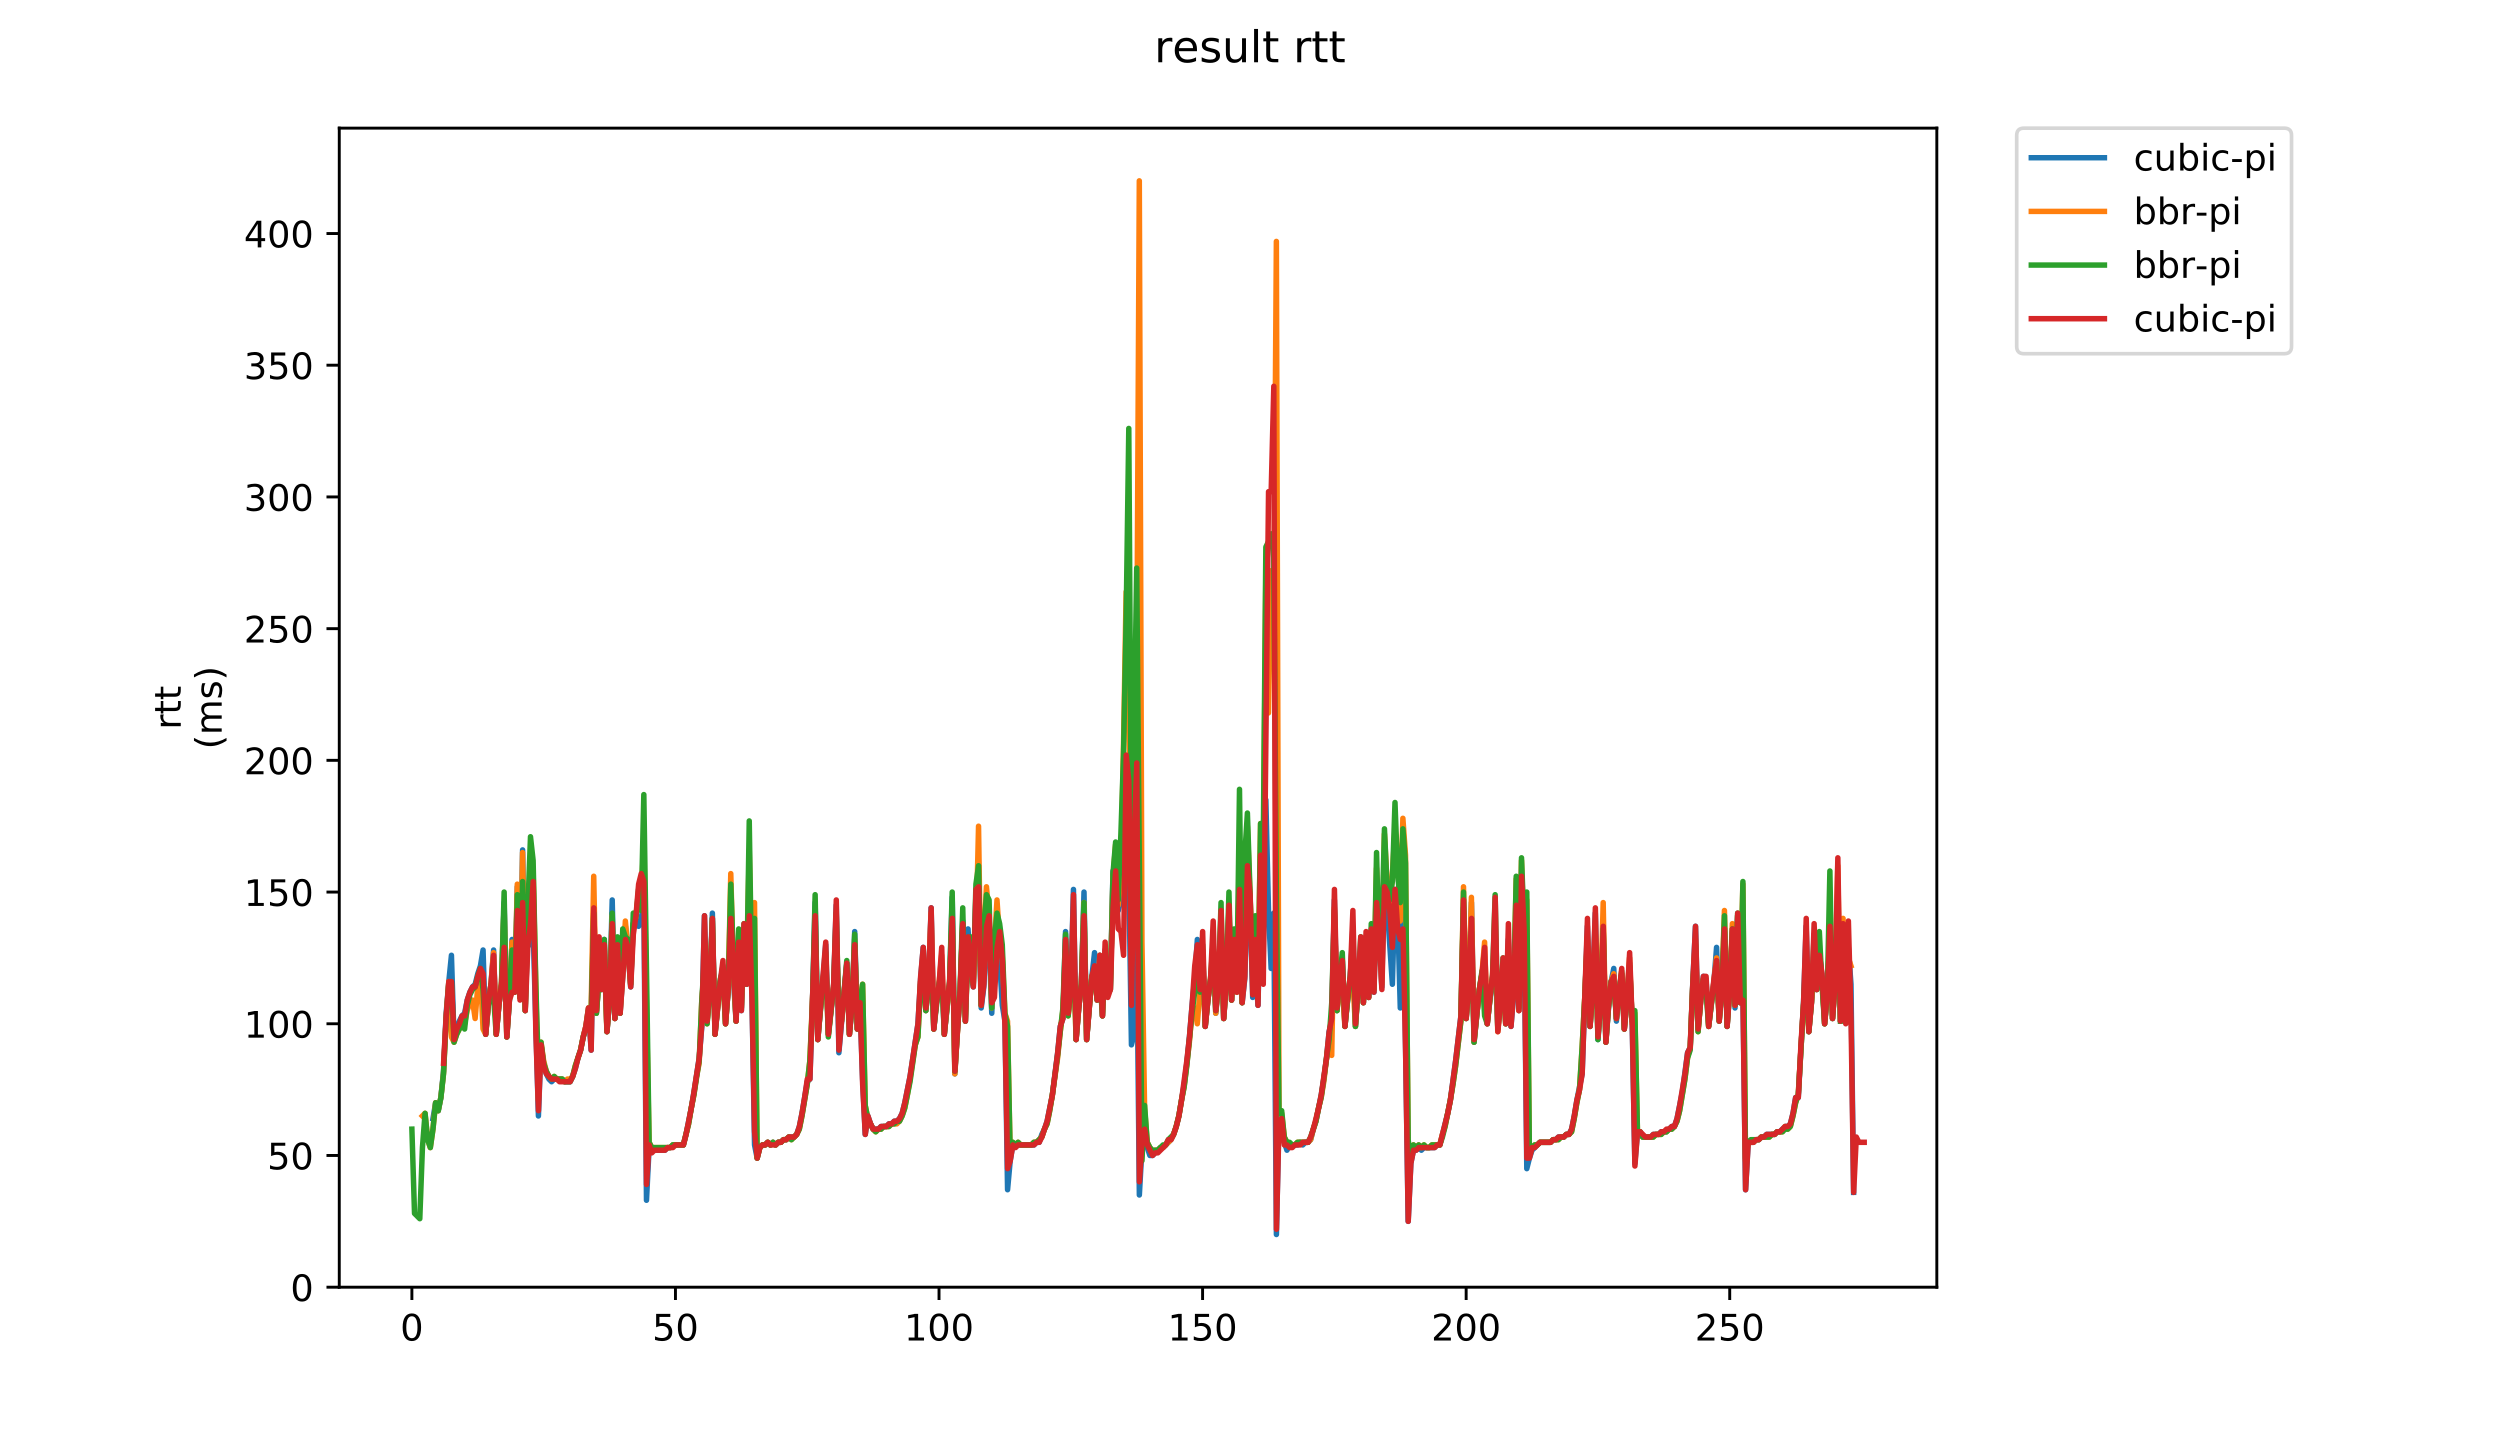 <?xml version="1.0" encoding="utf-8" standalone="no"?>
<!DOCTYPE svg PUBLIC "-//W3C//DTD SVG 1.1//EN"
  "http://www.w3.org/Graphics/SVG/1.1/DTD/svg11.dtd">
<!-- Created with matplotlib (https://matplotlib.org/) -->
<svg height="396pt" version="1.1" viewBox="0 0 684 396" width="684pt" xmlns="http://www.w3.org/2000/svg" xmlns:xlink="http://www.w3.org/1999/xlink">
 <defs>
  <style type="text/css">
*{stroke-linecap:butt;stroke-linejoin:round;}
  </style>
 </defs>
 <g id="figure_1">
  <g id="patch_1">
   <path d="M 0 396 
L 684 396 
L 684 0 
L 0 0 
z
" style="fill:#ffffff;"/>
  </g>
  <g id="axes_1">
   <g id="patch_2">
    <path d="M 92.824 352.174 
L 529.913 352.174 
L 529.913 35.062 
L 92.824 35.062 
z
" style="fill:#ffffff;"/>
   </g>
   <g id="matplotlib.axis_1">
    <g id="xtick_1">
     <g id="line2d_1">
      <defs>
       <path d="M 0 0 
L 0 3.5 
" id="mea0f6fbbd8" style="stroke:#000000;stroke-width:0.8;"/>
      </defs>
      <g>
       <use style="stroke:#000000;stroke-width:0.8;" x="112.692" xlink:href="#mea0f6fbbd8" y="352.174"/>
      </g>
     </g>
     <g id="text_1">
      <!-- 0 -->
      <defs>
       <path d="M 31.781 66.406 
Q 24.172 66.406 20.328 58.906 
Q 16.5 51.422 16.5 36.375 
Q 16.5 21.391 20.328 13.891 
Q 24.172 6.391 31.781 6.391 
Q 39.453 6.391 43.281 13.891 
Q 47.125 21.391 47.125 36.375 
Q 47.125 51.422 43.281 58.906 
Q 39.453 66.406 31.781 66.406 
z
M 31.781 74.219 
Q 44.047 74.219 50.516 64.516 
Q 56.984 54.828 56.984 36.375 
Q 56.984 17.969 50.516 8.266 
Q 44.047 -1.422 31.781 -1.422 
Q 19.531 -1.422 13.062 8.266 
Q 6.594 17.969 6.594 36.375 
Q 6.594 54.828 13.062 64.516 
Q 19.531 74.219 31.781 74.219 
z
" id="DejaVuSans-48"/>
      </defs>
      <g transform="translate(109.51 366.773)scale(0.1 -0.1)">
       <use xlink:href="#DejaVuSans-48"/>
      </g>
     </g>
    </g>
    <g id="xtick_2">
     <g id="line2d_2">
      <g>
       <use style="stroke:#000000;stroke-width:0.8;" x="184.804" xlink:href="#mea0f6fbbd8" y="352.174"/>
      </g>
     </g>
     <g id="text_2">
      <!-- 50 -->
      <defs>
       <path d="M 10.797 72.906 
L 49.516 72.906 
L 49.516 64.594 
L 19.828 64.594 
L 19.828 46.734 
Q 21.969 47.469 24.109 47.828 
Q 26.266 48.188 28.422 48.188 
Q 40.625 48.188 47.75 41.5 
Q 54.891 34.812 54.891 23.391 
Q 54.891 11.625 47.562 5.094 
Q 40.234 -1.422 26.906 -1.422 
Q 22.312 -1.422 17.547 -0.641 
Q 12.797 0.141 7.719 1.703 
L 7.719 11.625 
Q 12.109 9.234 16.797 8.062 
Q 21.484 6.891 26.703 6.891 
Q 35.156 6.891 40.078 11.328 
Q 45.016 15.766 45.016 23.391 
Q 45.016 31 40.078 35.438 
Q 35.156 39.891 26.703 39.891 
Q 22.75 39.891 18.812 39.016 
Q 14.891 38.141 10.797 36.281 
z
" id="DejaVuSans-53"/>
      </defs>
      <g transform="translate(178.441 366.773)scale(0.1 -0.1)">
       <use xlink:href="#DejaVuSans-53"/>
       <use x="63.623" xlink:href="#DejaVuSans-48"/>
      </g>
     </g>
    </g>
    <g id="xtick_3">
     <g id="line2d_3">
      <g>
       <use style="stroke:#000000;stroke-width:0.8;" x="256.916" xlink:href="#mea0f6fbbd8" y="352.174"/>
      </g>
     </g>
     <g id="text_3">
      <!-- 100 -->
      <defs>
       <path d="M 12.406 8.297 
L 28.516 8.297 
L 28.516 63.922 
L 10.984 60.406 
L 10.984 69.391 
L 28.422 72.906 
L 38.281 72.906 
L 38.281 8.297 
L 54.391 8.297 
L 54.391 0 
L 12.406 0 
z
" id="DejaVuSans-49"/>
      </defs>
      <g transform="translate(247.372 366.773)scale(0.1 -0.1)">
       <use xlink:href="#DejaVuSans-49"/>
       <use x="63.623" xlink:href="#DejaVuSans-48"/>
       <use x="127.246" xlink:href="#DejaVuSans-48"/>
      </g>
     </g>
    </g>
    <g id="xtick_4">
     <g id="line2d_4">
      <g>
       <use style="stroke:#000000;stroke-width:0.8;" x="329.028" xlink:href="#mea0f6fbbd8" y="352.174"/>
      </g>
     </g>
     <g id="text_4">
      <!-- 150 -->
      <g transform="translate(319.484 366.773)scale(0.1 -0.1)">
       <use xlink:href="#DejaVuSans-49"/>
       <use x="63.623" xlink:href="#DejaVuSans-53"/>
       <use x="127.246" xlink:href="#DejaVuSans-48"/>
      </g>
     </g>
    </g>
    <g id="xtick_5">
     <g id="line2d_5">
      <g>
       <use style="stroke:#000000;stroke-width:0.8;" x="401.14" xlink:href="#mea0f6fbbd8" y="352.174"/>
      </g>
     </g>
     <g id="text_5">
      <!-- 200 -->
      <defs>
       <path d="M 19.188 8.297 
L 53.609 8.297 
L 53.609 0 
L 7.328 0 
L 7.328 8.297 
Q 12.938 14.109 22.625 23.891 
Q 32.328 33.688 34.812 36.531 
Q 39.547 41.844 41.422 45.531 
Q 43.312 49.219 43.312 52.781 
Q 43.312 58.594 39.234 62.25 
Q 35.156 65.922 28.609 65.922 
Q 23.969 65.922 18.812 64.312 
Q 13.672 62.703 7.812 59.422 
L 7.812 69.391 
Q 13.766 71.781 18.938 73 
Q 24.125 74.219 28.422 74.219 
Q 39.75 74.219 46.484 68.547 
Q 53.219 62.891 53.219 53.422 
Q 53.219 48.922 51.531 44.891 
Q 49.859 40.875 45.406 35.406 
Q 44.188 33.984 37.641 27.219 
Q 31.109 20.453 19.188 8.297 
z
" id="DejaVuSans-50"/>
      </defs>
      <g transform="translate(391.596 366.773)scale(0.1 -0.1)">
       <use xlink:href="#DejaVuSans-50"/>
       <use x="63.623" xlink:href="#DejaVuSans-48"/>
       <use x="127.246" xlink:href="#DejaVuSans-48"/>
      </g>
     </g>
    </g>
    <g id="xtick_6">
     <g id="line2d_6">
      <g>
       <use style="stroke:#000000;stroke-width:0.8;" x="473.252" xlink:href="#mea0f6fbbd8" y="352.174"/>
      </g>
     </g>
     <g id="text_6">
      <!-- 250 -->
      <g transform="translate(463.708 366.773)scale(0.1 -0.1)">
       <use xlink:href="#DejaVuSans-50"/>
       <use x="63.623" xlink:href="#DejaVuSans-53"/>
       <use x="127.246" xlink:href="#DejaVuSans-48"/>
      </g>
     </g>
    </g>
   </g>
   <g id="matplotlib.axis_2">
    <g id="ytick_1">
     <g id="line2d_7">
      <defs>
       <path d="M 0 0 
L -3.5 0 
" id="m3c2dd595a8" style="stroke:#000000;stroke-width:0.8;"/>
      </defs>
      <g>
       <use style="stroke:#000000;stroke-width:0.8;" x="92.824" xlink:href="#m3c2dd595a8" y="352.174"/>
      </g>
     </g>
     <g id="text_7">
      <!-- 0 -->
      <g transform="translate(79.461 355.973)scale(0.1 -0.1)">
       <use xlink:href="#DejaVuSans-48"/>
      </g>
     </g>
    </g>
    <g id="ytick_2">
     <g id="line2d_8">
      <g>
       <use style="stroke:#000000;stroke-width:0.8;" x="92.824" xlink:href="#m3c2dd595a8" y="316.139"/>
      </g>
     </g>
     <g id="text_8">
      <!-- 50 -->
      <g transform="translate(73.099 319.938)scale(0.1 -0.1)">
       <use xlink:href="#DejaVuSans-53"/>
       <use x="63.623" xlink:href="#DejaVuSans-48"/>
      </g>
     </g>
    </g>
    <g id="ytick_3">
     <g id="line2d_9">
      <g>
       <use style="stroke:#000000;stroke-width:0.8;" x="92.824" xlink:href="#m3c2dd595a8" y="280.103"/>
      </g>
     </g>
     <g id="text_9">
      <!-- 100 -->
      <g transform="translate(66.736 283.903)scale(0.1 -0.1)">
       <use xlink:href="#DejaVuSans-49"/>
       <use x="63.623" xlink:href="#DejaVuSans-48"/>
       <use x="127.246" xlink:href="#DejaVuSans-48"/>
      </g>
     </g>
    </g>
    <g id="ytick_4">
     <g id="line2d_10">
      <g>
       <use style="stroke:#000000;stroke-width:0.8;" x="92.824" xlink:href="#m3c2dd595a8" y="244.068"/>
      </g>
     </g>
     <g id="text_10">
      <!-- 150 -->
      <g transform="translate(66.736 247.867)scale(0.1 -0.1)">
       <use xlink:href="#DejaVuSans-49"/>
       <use x="63.623" xlink:href="#DejaVuSans-53"/>
       <use x="127.246" xlink:href="#DejaVuSans-48"/>
      </g>
     </g>
    </g>
    <g id="ytick_5">
     <g id="line2d_11">
      <g>
       <use style="stroke:#000000;stroke-width:0.8;" x="92.824" xlink:href="#m3c2dd595a8" y="208.032"/>
      </g>
     </g>
     <g id="text_11">
      <!-- 200 -->
      <g transform="translate(66.736 211.832)scale(0.1 -0.1)">
       <use xlink:href="#DejaVuSans-50"/>
       <use x="63.623" xlink:href="#DejaVuSans-48"/>
       <use x="127.246" xlink:href="#DejaVuSans-48"/>
      </g>
     </g>
    </g>
    <g id="ytick_6">
     <g id="line2d_12">
      <g>
       <use style="stroke:#000000;stroke-width:0.8;" x="92.824" xlink:href="#m3c2dd595a8" y="171.997"/>
      </g>
     </g>
     <g id="text_12">
      <!-- 250 -->
      <g transform="translate(66.736 175.796)scale(0.1 -0.1)">
       <use xlink:href="#DejaVuSans-50"/>
       <use x="63.623" xlink:href="#DejaVuSans-53"/>
       <use x="127.246" xlink:href="#DejaVuSans-48"/>
      </g>
     </g>
    </g>
    <g id="ytick_7">
     <g id="line2d_13">
      <g>
       <use style="stroke:#000000;stroke-width:0.8;" x="92.824" xlink:href="#m3c2dd595a8" y="135.962"/>
      </g>
     </g>
     <g id="text_13">
      <!-- 300 -->
      <defs>
       <path d="M 40.578 39.312 
Q 47.656 37.797 51.625 33 
Q 55.609 28.219 55.609 21.188 
Q 55.609 10.406 48.188 4.484 
Q 40.766 -1.422 27.094 -1.422 
Q 22.516 -1.422 17.656 -0.516 
Q 12.797 0.391 7.625 2.203 
L 7.625 11.719 
Q 11.719 9.328 16.594 8.109 
Q 21.484 6.891 26.812 6.891 
Q 36.078 6.891 40.938 10.547 
Q 45.797 14.203 45.797 21.188 
Q 45.797 27.641 41.281 31.266 
Q 36.766 34.906 28.719 34.906 
L 20.219 34.906 
L 20.219 43.016 
L 29.109 43.016 
Q 36.375 43.016 40.234 45.922 
Q 44.094 48.828 44.094 54.297 
Q 44.094 59.906 40.109 62.906 
Q 36.141 65.922 28.719 65.922 
Q 24.656 65.922 20.016 65.031 
Q 15.375 64.156 9.812 62.312 
L 9.812 71.094 
Q 15.438 72.656 20.344 73.438 
Q 25.25 74.219 29.594 74.219 
Q 40.828 74.219 47.359 69.109 
Q 53.906 64.016 53.906 55.328 
Q 53.906 49.266 50.438 45.094 
Q 46.969 40.922 40.578 39.312 
z
" id="DejaVuSans-51"/>
      </defs>
      <g transform="translate(66.736 139.761)scale(0.1 -0.1)">
       <use xlink:href="#DejaVuSans-51"/>
       <use x="63.623" xlink:href="#DejaVuSans-48"/>
       <use x="127.246" xlink:href="#DejaVuSans-48"/>
      </g>
     </g>
    </g>
    <g id="ytick_8">
     <g id="line2d_14">
      <g>
       <use style="stroke:#000000;stroke-width:0.8;" x="92.824" xlink:href="#m3c2dd595a8" y="99.926"/>
      </g>
     </g>
     <g id="text_14">
      <!-- 350 -->
      <g transform="translate(66.736 103.725)scale(0.1 -0.1)">
       <use xlink:href="#DejaVuSans-51"/>
       <use x="63.623" xlink:href="#DejaVuSans-53"/>
       <use x="127.246" xlink:href="#DejaVuSans-48"/>
      </g>
     </g>
    </g>
    <g id="ytick_9">
     <g id="line2d_15">
      <g>
       <use style="stroke:#000000;stroke-width:0.8;" x="92.824" xlink:href="#m3c2dd595a8" y="63.891"/>
      </g>
     </g>
     <g id="text_15">
      <!-- 400 -->
      <defs>
       <path d="M 37.797 64.312 
L 12.891 25.391 
L 37.797 25.391 
z
M 35.203 72.906 
L 47.609 72.906 
L 47.609 25.391 
L 58.016 25.391 
L 58.016 17.188 
L 47.609 17.188 
L 47.609 0 
L 37.797 0 
L 37.797 17.188 
L 4.891 17.188 
L 4.891 26.703 
z
" id="DejaVuSans-52"/>
      </defs>
      <g transform="translate(66.736 67.69)scale(0.1 -0.1)">
       <use xlink:href="#DejaVuSans-52"/>
       <use x="63.623" xlink:href="#DejaVuSans-48"/>
       <use x="127.246" xlink:href="#DejaVuSans-48"/>
      </g>
     </g>
    </g>
    <g id="text_16">
     <!-- rtt -->
     <defs>
      <path d="M 41.109 46.297 
Q 39.594 47.172 37.812 47.578 
Q 36.031 48 33.891 48 
Q 26.266 48 22.188 43.047 
Q 18.109 38.094 18.109 28.812 
L 18.109 0 
L 9.078 0 
L 9.078 54.688 
L 18.109 54.688 
L 18.109 46.188 
Q 20.953 51.172 25.484 53.578 
Q 30.031 56 36.531 56 
Q 37.453 56 38.578 55.875 
Q 39.703 55.766 41.062 55.516 
z
" id="DejaVuSans-114"/>
      <path d="M 18.312 70.219 
L 18.312 54.688 
L 36.812 54.688 
L 36.812 47.703 
L 18.312 47.703 
L 18.312 18.016 
Q 18.312 11.328 20.141 9.422 
Q 21.969 7.516 27.594 7.516 
L 36.812 7.516 
L 36.812 0 
L 27.594 0 
Q 17.188 0 13.234 3.875 
Q 9.281 7.766 9.281 18.016 
L 9.281 47.703 
L 2.688 47.703 
L 2.688 54.688 
L 9.281 54.688 
L 9.281 70.219 
z
" id="DejaVuSans-116"/>
     </defs>
     <g transform="translate(49.459 199.594)rotate(-90)scale(0.1 -0.1)">
      <use xlink:href="#DejaVuSans-114"/>
      <use x="41.113" xlink:href="#DejaVuSans-116"/>
      <use x="80.322" xlink:href="#DejaVuSans-116"/>
     </g>
     <!-- (ms) -->
     <defs>
      <path d="M 31 75.875 
Q 24.469 64.656 21.281 53.656 
Q 18.109 42.672 18.109 31.391 
Q 18.109 20.125 21.312 9.062 
Q 24.516 -2 31 -13.188 
L 23.188 -13.188 
Q 15.875 -1.703 12.234 9.375 
Q 8.594 20.453 8.594 31.391 
Q 8.594 42.281 12.203 53.312 
Q 15.828 64.359 23.188 75.875 
z
" id="DejaVuSans-40"/>
      <path d="M 52 44.188 
Q 55.375 50.25 60.062 53.125 
Q 64.75 56 71.094 56 
Q 79.641 56 84.281 50.016 
Q 88.922 44.047 88.922 33.016 
L 88.922 0 
L 79.891 0 
L 79.891 32.719 
Q 79.891 40.578 77.094 44.375 
Q 74.312 48.188 68.609 48.188 
Q 61.625 48.188 57.562 43.547 
Q 53.516 38.922 53.516 30.906 
L 53.516 0 
L 44.484 0 
L 44.484 32.719 
Q 44.484 40.625 41.703 44.406 
Q 38.922 48.188 33.109 48.188 
Q 26.219 48.188 22.156 43.531 
Q 18.109 38.875 18.109 30.906 
L 18.109 0 
L 9.078 0 
L 9.078 54.688 
L 18.109 54.688 
L 18.109 46.188 
Q 21.188 51.219 25.484 53.609 
Q 29.781 56 35.688 56 
Q 41.656 56 45.828 52.969 
Q 50 49.953 52 44.188 
z
" id="DejaVuSans-109"/>
      <path d="M 44.281 53.078 
L 44.281 44.578 
Q 40.484 46.531 36.375 47.5 
Q 32.281 48.484 27.875 48.484 
Q 21.188 48.484 17.844 46.438 
Q 14.5 44.391 14.5 40.281 
Q 14.5 37.156 16.891 35.375 
Q 19.281 33.594 26.516 31.984 
L 29.594 31.297 
Q 39.156 29.25 43.188 25.516 
Q 47.219 21.781 47.219 15.094 
Q 47.219 7.469 41.188 3.016 
Q 35.156 -1.422 24.609 -1.422 
Q 20.219 -1.422 15.453 -0.562 
Q 10.688 0.297 5.422 2 
L 5.422 11.281 
Q 10.406 8.688 15.234 7.391 
Q 20.062 6.109 24.812 6.109 
Q 31.156 6.109 34.562 8.281 
Q 37.984 10.453 37.984 14.406 
Q 37.984 18.062 35.516 20.016 
Q 33.062 21.969 24.703 23.781 
L 21.578 24.516 
Q 13.234 26.266 9.516 29.906 
Q 5.812 33.547 5.812 39.891 
Q 5.812 47.609 11.281 51.797 
Q 16.75 56 26.812 56 
Q 31.781 56 36.172 55.266 
Q 40.578 54.547 44.281 53.078 
z
" id="DejaVuSans-115"/>
      <path d="M 8.016 75.875 
L 15.828 75.875 
Q 23.141 64.359 26.781 53.312 
Q 30.422 42.281 30.422 31.391 
Q 30.422 20.453 26.781 9.375 
Q 23.141 -1.703 15.828 -13.188 
L 8.016 -13.188 
Q 14.5 -2 17.703 9.062 
Q 20.906 20.125 20.906 31.391 
Q 20.906 42.672 17.703 53.656 
Q 14.5 64.656 8.016 75.875 
z
" id="DejaVuSans-41"/>
     </defs>
     <g transform="translate(60.657 204.995)rotate(-90)scale(0.1 -0.1)">
      <use xlink:href="#DejaVuSans-40"/>
      <use x="39.014" xlink:href="#DejaVuSans-109"/>
      <use x="136.426" xlink:href="#DejaVuSans-115"/>
      <use x="188.525" xlink:href="#DejaVuSans-41"/>
     </g>
    </g>
   </g>
   <g id="line2d_16">
    <path clip-path="url(#p0ffb68f8d9)" d="M 118.465 306.049 
L 119.186 301.725 
L 119.907 303.887 
L 120.628 300.283 
L 121.349 293.076 
L 122.07 277.221 
L 122.792 268.572 
L 123.513 261.365 
L 124.234 284.428 
L 124.955 281.545 
L 125.676 279.383 
L 126.397 277.941 
L 127.118 277.221 
L 127.839 273.617 
L 128.561 271.455 
L 129.282 270.013 
L 130.003 269.293 
L 130.724 266.41 
L 131.445 264.248 
L 132.166 259.923 
L 132.887 282.986 
L 133.608 274.338 
L 134.33 269.293 
L 135.051 259.923 
L 135.772 282.986 
L 136.493 275.058 
L 137.214 269.293 
L 137.935 246.951 
L 138.656 283.707 
L 139.377 273.617 
L 140.099 257.041 
L 140.82 271.455 
L 141.541 242.626 
L 142.262 272.896 
L 142.983 232.537 
L 143.704 276.5 
L 144.425 253.437 
L 145.146 258.482 
L 145.867 254.158 
L 147.31 305.328 
L 148.031 285.869 
L 148.752 291.635 
L 149.473 293.797 
L 150.194 295.238 
L 150.915 295.959 
L 151.636 295.238 
L 153.8 295.238 
L 154.521 295.959 
L 155.963 295.959 
L 156.684 294.517 
L 157.405 292.355 
L 158.127 289.473 
L 158.848 287.31 
L 159.569 283.707 
L 160.29 280.824 
L 161.011 275.779 
L 161.732 287.31 
L 162.453 247.671 
L 163.174 277.221 
L 163.896 267.851 
L 164.617 270.734 
L 165.338 257.041 
L 166.059 282.265 
L 166.78 273.617 
L 167.501 246.23 
L 168.222 278.662 
L 168.943 258.482 
L 169.664 277.221 
L 170.386 267.131 
L 171.107 253.437 
L 171.828 259.923 
L 172.549 270.013 
L 173.27 252.716 
L 173.991 251.996 
L 174.712 253.437 
L 175.433 251.275 
L 176.155 246.951 
L 176.876 328.391 
L 177.597 313.977 
L 178.318 314.697 
L 181.924 314.697 
L 182.645 313.977 
L 183.366 313.977 
L 184.087 313.256 
L 186.971 313.256 
L 187.693 310.373 
L 189.135 303.166 
L 189.856 298.842 
L 191.298 289.473 
L 192.019 280.824 
L 192.74 250.554 
L 193.462 279.383 
L 194.183 270.734 
L 194.904 249.834 
L 195.625 282.986 
L 197.067 268.572 
L 197.788 264.248 
L 198.509 280.103 
L 199.23 270.734 
L 199.952 253.437 
L 200.673 267.851 
L 201.394 279.383 
L 202.115 258.482 
L 202.836 276.5 
L 203.557 255.599 
L 204.278 269.293 
L 204.999 249.113 
L 205.721 271.455 
L 206.442 313.256 
L 207.163 316.859 
L 207.884 313.977 
L 208.605 313.256 
L 209.326 313.256 
L 210.047 312.535 
L 210.768 313.256 
L 211.49 312.535 
L 212.211 313.256 
L 212.932 312.535 
L 213.653 312.535 
L 214.374 311.815 
L 215.095 311.815 
L 215.816 311.094 
L 217.259 311.094 
L 217.98 310.373 
L 218.701 308.211 
L 219.422 304.607 
L 220.864 295.959 
L 221.585 295.238 
L 222.306 273.617 
L 223.027 246.951 
L 223.749 284.428 
L 225.191 267.851 
L 225.912 258.482 
L 226.633 282.986 
L 228.075 270.013 
L 228.796 247.671 
L 229.518 288.031 
L 230.96 271.455 
L 231.681 263.527 
L 232.402 282.986 
L 233.123 275.058 
L 233.844 254.879 
L 234.565 281.545 
L 235.287 274.338 
L 236.008 295.238 
L 236.729 310.373 
L 237.45 305.328 
L 238.171 307.49 
L 238.892 308.932 
L 240.334 308.932 
L 241.056 308.211 
L 242.498 308.211 
L 243.219 307.49 
L 243.94 307.49 
L 244.661 306.77 
L 245.382 306.77 
L 246.103 306.049 
L 246.824 304.607 
L 247.546 301.725 
L 248.988 294.517 
L 251.151 280.103 
L 251.872 267.851 
L 252.593 259.203 
L 253.315 276.5 
L 254.036 269.293 
L 254.757 248.392 
L 255.478 281.545 
L 256.199 274.338 
L 257.641 264.968 
L 258.362 282.986 
L 259.805 269.293 
L 260.526 245.509 
L 261.247 293.797 
L 261.968 281.545 
L 262.689 271.455 
L 263.41 251.996 
L 264.131 279.383 
L 264.853 254.158 
L 265.574 266.41 
L 266.295 270.013 
L 267.016 244.789 
L 267.737 246.23 
L 268.458 275.779 
L 269.179 270.013 
L 269.9 251.996 
L 270.621 257.761 
L 271.343 277.221 
L 272.064 262.086 
L 272.785 258.482 
L 273.506 262.806 
L 274.227 275.058 
L 274.948 279.383 
L 275.669 325.508 
L 276.39 317.58 
L 277.112 313.256 
L 282.881 313.256 
L 283.602 312.535 
L 284.323 312.535 
L 285.044 310.373 
L 285.765 308.932 
L 286.486 306.77 
L 287.928 299.562 
L 289.371 288.031 
L 290.092 280.824 
L 290.813 278.662 
L 291.534 254.879 
L 292.255 277.221 
L 292.976 270.013 
L 293.697 243.347 
L 294.418 284.428 
L 295.14 275.779 
L 295.861 269.293 
L 296.582 244.068 
L 297.303 284.428 
L 298.745 267.131 
L 299.466 260.644 
L 300.187 273.617 
L 300.909 261.365 
L 301.63 277.941 
L 302.351 259.923 
L 303.072 269.293 
L 303.793 270.734 
L 304.514 238.302 
L 305.235 239.744 
L 305.956 249.113 
L 306.678 246.23 
L 307.399 218.843 
L 308.12 226.05 
L 308.841 239.744 
L 309.562 285.869 
L 310.283 282.986 
L 311.004 255.599 
L 311.725 326.949 
L 312.447 313.977 
L 313.168 306.049 
L 313.889 313.977 
L 314.61 316.139 
L 315.331 316.139 
L 317.494 313.977 
L 318.215 313.977 
L 320.379 311.815 
L 321.1 310.373 
L 321.821 308.211 
L 322.542 305.328 
L 323.984 296.68 
L 324.706 290.914 
L 325.427 283.707 
L 326.148 275.058 
L 326.869 267.851 
L 327.59 257.041 
L 328.311 271.455 
L 329.032 259.923 
L 329.753 280.824 
L 330.475 273.617 
L 331.917 262.806 
L 332.638 277.221 
L 333.359 269.293 
L 334.08 252.716 
L 334.801 278.662 
L 335.522 268.572 
L 336.244 249.834 
L 336.965 273.617 
L 337.686 256.32 
L 338.407 271.455 
L 339.128 236.861 
L 339.849 274.338 
L 340.57 267.851 
L 341.291 241.906 
L 342.012 247.671 
L 342.734 272.896 
L 343.455 263.527 
L 344.176 275.058 
L 344.897 246.951 
L 345.618 262.086 
L 346.339 218.843 
L 347.06 249.113 
L 347.781 264.968 
L 348.503 249.834 
L 349.224 337.76 
L 349.945 304.607 
L 350.666 307.49 
L 351.387 312.535 
L 352.108 314.697 
L 352.829 313.256 
L 354.993 313.256 
L 355.714 312.535 
L 356.435 313.256 
L 357.156 312.535 
L 357.877 312.535 
L 358.598 311.815 
L 359.319 308.932 
L 360.041 306.77 
L 361.483 299.562 
L 362.204 295.238 
L 362.925 289.473 
L 363.646 282.265 
L 364.367 279.383 
L 365.088 246.23 
L 365.809 276.5 
L 366.531 267.851 
L 367.252 262.806 
L 367.973 280.824 
L 368.694 273.617 
L 369.415 267.851 
L 370.136 254.158 
L 370.857 280.824 
L 372.3 259.923 
L 373.021 274.338 
L 373.742 258.482 
L 374.463 272.896 
L 375.184 255.599 
L 375.905 271.455 
L 376.626 244.068 
L 378.069 270.013 
L 378.79 233.978 
L 379.511 247.671 
L 380.953 269.293 
L 381.674 243.347 
L 382.395 249.834 
L 383.116 275.779 
L 383.838 239.023 
L 385.28 334.156 
L 386.001 318.301 
L 386.722 314.697 
L 387.443 314.697 
L 388.164 313.977 
L 388.885 314.697 
L 389.606 313.977 
L 392.491 313.977 
L 393.212 313.256 
L 393.933 313.256 
L 396.097 304.607 
L 396.818 301.004 
L 398.26 290.193 
L 399.702 277.941 
L 400.423 248.392 
L 401.144 278.662 
L 401.866 269.293 
L 402.587 246.951 
L 403.308 285.148 
L 404.75 270.734 
L 405.471 266.41 
L 406.192 266.41 
L 406.913 280.103 
L 408.356 267.131 
L 409.077 262.806 
L 409.798 281.545 
L 411.24 266.41 
L 411.961 280.103 
L 412.682 257.041 
L 413.403 280.824 
L 414.125 272.176 
L 414.846 253.437 
L 415.567 276.5 
L 416.288 252.716 
L 417.009 255.599 
L 417.73 319.742 
L 418.451 316.859 
L 419.172 314.697 
L 421.336 312.535 
L 424.22 312.535 
L 424.941 311.815 
L 425.663 311.815 
L 426.384 311.094 
L 427.826 311.094 
L 428.547 310.373 
L 429.268 310.373 
L 429.989 308.932 
L 430.71 305.328 
L 431.432 301.004 
L 432.874 293.797 
L 434.316 253.437 
L 435.037 280.824 
L 435.758 270.734 
L 436.479 249.834 
L 437.2 284.428 
L 437.922 274.338 
L 438.643 254.879 
L 439.364 285.148 
L 440.085 275.779 
L 440.806 268.572 
L 441.527 264.968 
L 442.248 279.383 
L 442.969 271.455 
L 443.691 266.41 
L 444.412 281.545 
L 445.133 273.617 
L 445.854 263.527 
L 446.575 280.103 
L 447.296 318.301 
L 448.017 309.652 
L 448.738 309.652 
L 449.46 311.094 
L 451.623 311.094 
L 452.344 310.373 
L 453.786 310.373 
L 454.507 309.652 
L 455.95 309.652 
L 457.392 308.211 
L 458.113 308.211 
L 458.834 306.049 
L 460.276 298.842 
L 461.719 288.031 
L 462.44 286.59 
L 463.161 268.572 
L 463.882 253.437 
L 464.603 281.545 
L 465.324 273.617 
L 466.045 267.131 
L 466.766 267.851 
L 467.488 280.824 
L 468.93 268.572 
L 469.651 259.203 
L 470.372 279.383 
L 471.093 270.734 
L 471.814 254.879 
L 472.535 280.824 
L 473.257 270.734 
L 473.978 254.879 
L 474.699 275.779 
L 475.42 250.554 
L 476.141 274.338 
L 476.862 271.455 
L 477.583 325.508 
L 478.304 312.535 
L 479.747 312.535 
L 480.468 311.815 
L 481.189 311.815 
L 481.91 311.094 
L 482.631 311.094 
L 483.352 310.373 
L 485.516 310.373 
L 486.237 309.652 
L 486.958 309.652 
L 488.4 308.211 
L 489.121 308.211 
L 489.842 307.49 
L 490.563 304.607 
L 491.285 300.283 
L 492.006 300.283 
L 493.448 274.338 
L 494.169 253.437 
L 494.89 282.265 
L 496.332 266.41 
L 497.054 270.734 
L 497.775 260.644 
L 498.496 267.131 
L 499.217 280.103 
L 499.938 272.176 
L 500.659 255.599 
L 501.38 278.662 
L 502.101 268.572 
L 502.823 243.347 
L 503.544 279.383 
L 504.265 254.158 
L 504.986 279.383 
L 505.707 259.203 
L 506.428 269.293 
L 507.149 326.229 
L 507.149 326.229 
" style="fill:none;stroke:#1f77b4;stroke-linecap:square;stroke-width:1.5;"/>
   </g>
   <g id="line2d_17">
    <path clip-path="url(#p0ffb68f8d9)" d="M 115.57 305.328 
L 116.291 304.607 
L 117.013 311.815 
L 117.734 313.977 
L 118.455 308.932 
L 119.176 301.725 
L 119.897 303.887 
L 120.618 300.283 
L 121.339 293.797 
L 122.06 278.662 
L 122.782 268.572 
L 123.503 283.707 
L 124.224 285.148 
L 124.945 282.986 
L 126.387 280.103 
L 127.108 280.103 
L 127.829 276.5 
L 128.55 274.338 
L 129.272 273.617 
L 129.993 278.662 
L 130.714 270.013 
L 131.435 265.689 
L 132.156 281.545 
L 132.877 282.986 
L 133.598 275.058 
L 134.319 269.293 
L 135.041 260.644 
L 135.762 282.986 
L 136.483 275.058 
L 137.204 268.572 
L 137.925 247.671 
L 138.646 283.707 
L 139.367 272.896 
L 140.088 257.761 
L 140.81 271.455 
L 141.531 241.906 
L 142.252 272.896 
L 142.973 233.257 
L 143.694 276.5 
L 144.415 252.716 
L 145.136 239.744 
L 145.857 238.302 
L 147.3 301.004 
L 148.021 285.148 
L 148.742 290.193 
L 149.463 293.076 
L 150.184 294.517 
L 150.905 295.238 
L 151.626 294.517 
L 152.347 295.238 
L 153.79 295.238 
L 154.511 295.959 
L 155.232 295.238 
L 155.953 295.238 
L 156.674 294.517 
L 157.395 291.635 
L 158.838 287.31 
L 159.559 283.707 
L 160.28 280.824 
L 161.001 275.779 
L 161.722 276.5 
L 162.443 239.744 
L 163.164 277.221 
L 164.607 259.203 
L 165.328 259.203 
L 166.049 282.265 
L 166.77 272.896 
L 167.491 250.554 
L 168.212 278.662 
L 168.933 259.923 
L 169.654 277.221 
L 170.376 266.41 
L 171.097 251.996 
L 171.818 259.923 
L 172.539 269.293 
L 173.26 252.716 
L 173.981 250.554 
L 174.702 244.789 
L 175.423 246.23 
L 176.144 229.654 
L 176.866 275.058 
L 177.587 312.535 
L 178.308 313.977 
L 183.356 313.977 
L 184.077 313.256 
L 186.961 313.256 
L 188.404 307.49 
L 189.125 303.166 
L 189.846 299.562 
L 190.567 294.517 
L 191.288 290.914 
L 192.009 273.617 
L 192.73 265.689 
L 193.451 280.103 
L 194.173 270.734 
L 194.894 251.996 
L 195.615 282.986 
L 197.057 268.572 
L 197.778 267.131 
L 198.499 280.103 
L 199.22 270.734 
L 199.941 239.023 
L 200.663 265.689 
L 201.384 279.383 
L 202.105 257.761 
L 202.826 275.779 
L 203.547 254.879 
L 204.268 268.572 
L 204.989 232.537 
L 205.71 271.455 
L 206.432 246.951 
L 207.153 316.859 
L 207.874 313.977 
L 208.595 313.256 
L 209.316 313.256 
L 210.037 312.535 
L 210.758 313.256 
L 211.479 312.535 
L 212.201 313.256 
L 212.922 312.535 
L 213.643 312.535 
L 214.364 311.815 
L 215.085 311.815 
L 215.806 311.094 
L 216.527 311.815 
L 217.97 310.373 
L 218.691 308.932 
L 219.412 305.328 
L 220.854 296.68 
L 221.575 290.193 
L 223.017 257.041 
L 223.738 284.428 
L 225.181 267.851 
L 225.902 262.806 
L 226.623 282.986 
L 228.065 270.013 
L 228.786 255.599 
L 229.507 277.221 
L 230.229 279.383 
L 231.671 264.248 
L 232.392 282.986 
L 233.113 274.338 
L 233.834 257.041 
L 234.555 281.545 
L 235.276 273.617 
L 235.998 269.293 
L 236.719 302.445 
L 237.44 306.049 
L 238.882 308.932 
L 239.603 309.652 
L 240.324 308.932 
L 241.045 308.932 
L 241.767 308.211 
L 243.209 308.211 
L 243.93 307.49 
L 245.372 307.49 
L 246.093 306.77 
L 246.814 305.328 
L 247.536 303.166 
L 248.257 299.562 
L 248.978 295.238 
L 250.42 285.869 
L 251.141 283.707 
L 251.862 268.572 
L 252.583 267.851 
L 253.304 276.5 
L 254.026 269.293 
L 254.747 249.834 
L 255.468 281.545 
L 256.189 274.338 
L 256.91 269.293 
L 257.631 261.365 
L 258.352 282.986 
L 259.795 269.293 
L 260.516 251.275 
L 261.237 293.797 
L 262.679 270.734 
L 263.4 252.716 
L 264.121 279.383 
L 264.842 258.482 
L 265.564 259.203 
L 266.285 269.293 
L 267.006 257.041 
L 267.727 226.05 
L 268.448 275.058 
L 269.169 257.041 
L 269.89 242.626 
L 270.611 250.554 
L 271.333 275.779 
L 272.054 258.482 
L 272.775 246.23 
L 273.496 257.041 
L 274.217 261.365 
L 274.938 277.221 
L 275.659 279.383 
L 276.38 316.139 
L 277.101 312.535 
L 277.823 313.256 
L 278.544 312.535 
L 279.265 313.256 
L 282.149 313.256 
L 282.87 312.535 
L 283.592 312.535 
L 285.034 311.094 
L 285.755 308.932 
L 286.476 307.49 
L 287.197 303.887 
L 287.918 299.562 
L 289.361 289.473 
L 290.082 282.265 
L 290.803 276.5 
L 291.524 261.365 
L 292.245 277.941 
L 292.966 270.734 
L 293.687 258.482 
L 294.408 284.428 
L 295.13 275.779 
L 295.851 269.293 
L 296.572 246.951 
L 297.293 284.428 
L 298.735 267.131 
L 299.456 266.41 
L 300.177 273.617 
L 300.898 261.365 
L 301.62 277.941 
L 302.341 264.248 
L 303.062 264.248 
L 303.783 270.734 
L 304.504 240.464 
L 305.225 231.095 
L 305.946 247.671 
L 306.667 239.023 
L 307.389 204.429 
L 308.11 161.907 
L 308.831 192.177 
L 309.552 237.582 
L 310.273 208.032 
L 310.994 188.573 
L 311.715 49.477 
L 312.436 257.761 
L 313.158 303.166 
L 313.879 312.535 
L 315.321 315.418 
L 316.042 314.697 
L 316.763 314.697 
L 317.484 313.977 
L 318.205 313.977 
L 320.369 311.815 
L 321.09 310.373 
L 321.811 308.211 
L 322.532 305.328 
L 323.253 301.004 
L 323.974 297.4 
L 325.417 285.148 
L 326.138 276.5 
L 326.859 275.779 
L 327.58 280.103 
L 329.022 262.086 
L 329.743 280.824 
L 330.464 273.617 
L 331.186 267.851 
L 331.907 260.644 
L 332.628 277.221 
L 333.349 269.293 
L 334.07 251.275 
L 334.791 278.662 
L 335.512 268.572 
L 336.233 249.113 
L 336.955 273.617 
L 337.676 257.761 
L 338.397 271.455 
L 339.118 236.14 
L 339.839 274.338 
L 340.56 244.068 
L 341.281 226.05 
L 342.724 264.248 
L 343.445 252.716 
L 344.166 272.176 
L 344.887 225.329 
L 345.608 240.464 
L 346.329 157.583 
L 347.05 195.06 
L 347.771 156.142 
L 348.492 173.439 
L 349.214 66.053 
L 349.935 303.887 
L 350.656 304.607 
L 351.377 311.094 
L 352.098 312.535 
L 352.819 313.256 
L 354.261 313.256 
L 354.983 312.535 
L 357.867 312.535 
L 358.588 311.815 
L 359.309 308.932 
L 360.03 306.77 
L 360.752 303.166 
L 361.473 300.283 
L 362.194 295.959 
L 363.636 283.707 
L 364.357 288.752 
L 365.078 248.392 
L 365.799 276.5 
L 366.521 267.851 
L 367.242 270.013 
L 367.963 280.824 
L 368.684 273.617 
L 369.405 267.851 
L 370.126 267.851 
L 370.847 280.824 
L 372.289 259.923 
L 373.011 274.338 
L 373.732 257.041 
L 374.453 272.896 
L 375.174 254.879 
L 375.895 270.734 
L 376.616 237.582 
L 378.058 269.293 
L 378.78 228.212 
L 379.501 241.185 
L 380.222 248.392 
L 380.943 239.744 
L 381.664 226.771 
L 382.385 233.978 
L 383.106 251.996 
L 383.827 223.888 
L 384.549 233.978 
L 385.27 312.535 
L 385.991 316.859 
L 386.712 313.256 
L 387.433 313.977 
L 388.154 313.256 
L 388.875 313.977 
L 389.596 313.256 
L 390.318 313.977 
L 391.039 313.977 
L 391.76 313.256 
L 393.923 313.256 
L 394.644 310.373 
L 395.365 308.211 
L 396.808 301.004 
L 397.529 296.68 
L 398.25 291.635 
L 399.692 279.383 
L 400.413 242.626 
L 401.134 278.662 
L 401.855 270.013 
L 402.577 245.509 
L 403.298 285.148 
L 404.74 270.734 
L 405.461 266.41 
L 406.182 257.761 
L 406.903 280.103 
L 408.346 267.131 
L 409.067 254.879 
L 409.788 282.265 
L 411.23 267.131 
L 411.951 280.103 
L 412.672 263.527 
L 413.393 270.734 
L 414.115 271.455 
L 414.836 240.464 
L 415.557 276.5 
L 416.278 235.419 
L 416.999 257.761 
L 417.72 246.23 
L 418.441 316.139 
L 419.162 313.977 
L 419.883 313.256 
L 420.605 313.256 
L 421.326 312.535 
L 424.21 312.535 
L 424.931 311.815 
L 426.374 311.815 
L 427.095 311.094 
L 427.816 311.094 
L 428.537 310.373 
L 429.258 310.373 
L 429.979 309.652 
L 430.7 306.049 
L 431.421 301.725 
L 432.143 298.121 
L 432.864 286.59 
L 433.585 272.896 
L 434.306 256.32 
L 435.027 280.824 
L 435.748 270.734 
L 436.469 255.599 
L 437.19 283.707 
L 437.912 274.338 
L 438.633 246.951 
L 439.354 285.148 
L 440.075 275.058 
L 440.796 268.572 
L 441.517 266.41 
L 442.238 278.662 
L 442.959 271.455 
L 443.68 266.41 
L 444.402 281.545 
L 445.123 273.617 
L 445.844 262.086 
L 446.565 280.103 
L 447.286 277.221 
L 448.007 309.652 
L 448.728 309.652 
L 449.449 311.094 
L 452.334 311.094 
L 453.055 310.373 
L 454.497 310.373 
L 455.218 309.652 
L 455.94 309.652 
L 456.661 308.932 
L 457.382 308.932 
L 458.103 308.211 
L 458.824 306.77 
L 459.545 303.887 
L 460.987 295.238 
L 461.709 289.473 
L 462.43 286.59 
L 463.151 269.293 
L 463.872 257.041 
L 464.593 282.265 
L 465.314 273.617 
L 466.035 267.851 
L 466.756 268.572 
L 467.477 280.824 
L 468.92 268.572 
L 469.641 262.086 
L 470.362 279.383 
L 471.083 270.734 
L 471.804 249.113 
L 472.525 280.824 
L 473.246 270.734 
L 473.968 252.716 
L 474.689 275.058 
L 475.41 250.554 
L 476.131 273.617 
L 476.852 241.906 
L 477.573 317.58 
L 478.294 312.535 
L 479.737 312.535 
L 480.458 311.815 
L 481.179 311.815 
L 481.9 311.094 
L 484.063 311.094 
L 484.784 310.373 
L 485.506 310.373 
L 486.227 309.652 
L 487.669 309.652 
L 488.39 308.211 
L 489.111 308.932 
L 489.832 308.211 
L 490.553 305.328 
L 491.274 301.725 
L 491.996 299.562 
L 493.438 275.058 
L 494.159 270.013 
L 494.88 282.265 
L 496.322 266.41 
L 497.043 270.734 
L 497.765 266.41 
L 498.486 267.851 
L 499.207 280.103 
L 499.928 272.176 
L 500.649 258.482 
L 501.37 278.662 
L 502.091 268.572 
L 502.812 236.861 
L 503.534 279.383 
L 504.255 251.275 
L 504.976 279.383 
L 505.697 262.086 
L 506.418 264.248 
L 506.418 264.248 
" style="fill:none;stroke:#ff7f0e;stroke-linecap:square;stroke-width:1.5;"/>
   </g>
   <g id="line2d_18">
    <path clip-path="url(#p0ffb68f8d9)" d="M 112.692 308.932 
L 113.413 331.994 
L 114.855 333.436 
L 115.576 313.977 
L 116.297 304.607 
L 117.018 311.815 
L 117.739 313.977 
L 118.461 308.932 
L 119.182 301.725 
L 119.903 303.887 
L 120.624 300.283 
L 121.345 293.797 
L 122.066 278.662 
L 122.787 269.293 
L 123.508 268.572 
L 124.23 285.148 
L 124.951 282.986 
L 125.672 281.545 
L 126.393 279.383 
L 127.114 281.545 
L 127.835 275.058 
L 128.556 272.176 
L 129.277 270.734 
L 129.999 270.013 
L 130.72 267.131 
L 131.441 264.968 
L 132.162 270.734 
L 132.883 282.986 
L 133.604 275.058 
L 134.325 269.293 
L 135.046 272.896 
L 135.767 282.986 
L 136.489 275.058 
L 137.21 269.293 
L 137.931 244.068 
L 138.652 283.707 
L 139.373 273.617 
L 140.094 259.923 
L 140.815 271.455 
L 141.536 244.789 
L 142.258 272.896 
L 142.979 241.185 
L 143.7 276.5 
L 144.421 248.392 
L 145.142 228.933 
L 145.863 235.419 
L 146.584 268.572 
L 147.305 293.076 
L 148.027 285.148 
L 148.748 290.914 
L 149.469 293.076 
L 150.19 294.517 
L 150.911 295.238 
L 151.632 294.517 
L 152.353 295.238 
L 153.796 295.238 
L 154.517 295.959 
L 155.959 295.959 
L 156.68 294.517 
L 157.401 291.635 
L 158.843 287.31 
L 159.564 283.707 
L 160.286 281.545 
L 161.007 276.5 
L 161.728 277.941 
L 162.449 249.834 
L 163.17 277.221 
L 163.891 267.851 
L 164.612 270.734 
L 165.333 257.041 
L 166.055 282.265 
L 166.776 273.617 
L 167.497 249.834 
L 168.218 278.662 
L 168.939 256.32 
L 169.66 277.221 
L 170.381 254.158 
L 171.102 256.32 
L 171.824 257.041 
L 172.545 269.293 
L 173.266 249.834 
L 173.987 251.275 
L 174.708 243.347 
L 175.429 249.113 
L 176.15 217.402 
L 177.593 312.535 
L 178.314 313.977 
L 183.361 313.977 
L 184.083 313.256 
L 186.967 313.256 
L 188.409 307.49 
L 189.13 303.166 
L 189.852 299.562 
L 191.294 290.193 
L 192.015 273.617 
L 192.736 262.086 
L 193.457 280.103 
L 194.178 271.455 
L 194.899 251.275 
L 195.621 282.986 
L 197.063 267.851 
L 197.784 265.689 
L 198.505 280.103 
L 199.226 270.734 
L 199.947 241.906 
L 200.668 262.806 
L 201.39 279.383 
L 202.111 254.158 
L 202.832 275.779 
L 203.553 252.716 
L 204.274 269.293 
L 204.995 224.609 
L 205.716 271.455 
L 206.437 251.275 
L 207.158 316.859 
L 207.88 313.977 
L 208.601 313.256 
L 209.322 313.256 
L 210.043 312.535 
L 210.764 313.256 
L 211.485 312.535 
L 212.206 313.256 
L 212.927 312.535 
L 213.649 312.535 
L 214.37 311.815 
L 215.091 311.815 
L 215.812 311.094 
L 216.533 311.815 
L 217.975 310.373 
L 218.696 308.932 
L 219.418 305.328 
L 220.86 296.68 
L 221.581 290.193 
L 222.302 274.338 
L 223.023 244.789 
L 223.744 284.428 
L 225.908 260.644 
L 226.629 283.707 
L 228.071 270.013 
L 228.792 249.834 
L 229.513 277.941 
L 230.234 279.383 
L 231.677 262.806 
L 232.398 282.986 
L 233.119 275.058 
L 233.84 255.599 
L 234.561 281.545 
L 235.282 274.338 
L 236.003 269.293 
L 236.724 302.445 
L 237.446 306.049 
L 238.888 308.932 
L 239.609 309.652 
L 240.33 308.932 
L 241.051 308.932 
L 241.772 308.211 
L 243.215 308.211 
L 243.936 307.49 
L 244.657 307.49 
L 245.378 306.77 
L 246.099 306.77 
L 246.82 305.328 
L 247.541 303.166 
L 248.984 295.959 
L 250.426 285.869 
L 251.147 283.707 
L 251.868 269.293 
L 252.589 267.131 
L 253.31 276.5 
L 254.031 269.293 
L 254.752 263.527 
L 255.474 281.545 
L 256.916 269.293 
L 257.637 264.968 
L 258.358 282.986 
L 259.8 268.572 
L 260.521 244.068 
L 261.243 293.076 
L 262.685 270.734 
L 263.406 248.392 
L 264.127 279.383 
L 264.848 259.923 
L 265.569 256.32 
L 266.29 269.293 
L 267.012 241.906 
L 267.733 236.861 
L 268.454 275.058 
L 269.175 254.158 
L 269.896 244.789 
L 270.617 246.23 
L 271.338 275.779 
L 272.059 257.041 
L 272.781 249.834 
L 273.502 252.716 
L 274.223 258.482 
L 274.944 277.221 
L 275.665 280.824 
L 276.386 316.139 
L 277.107 312.535 
L 277.828 313.256 
L 278.549 312.535 
L 279.271 313.256 
L 282.155 313.256 
L 282.876 312.535 
L 283.597 312.535 
L 285.04 311.094 
L 285.761 308.932 
L 286.482 307.49 
L 287.203 303.887 
L 287.924 299.562 
L 289.366 288.752 
L 290.809 275.779 
L 291.53 255.599 
L 292.251 277.941 
L 292.972 270.013 
L 293.693 257.041 
L 294.414 284.428 
L 295.135 275.779 
L 295.856 269.293 
L 296.578 246.951 
L 297.299 284.428 
L 298.741 267.131 
L 299.462 265.689 
L 300.183 273.617 
L 300.904 267.131 
L 301.625 277.941 
L 302.346 261.365 
L 303.068 265.689 
L 303.789 270.734 
L 304.51 239.023 
L 305.231 230.374 
L 305.952 246.23 
L 306.673 228.212 
L 307.394 206.591 
L 308.115 169.114 
L 308.837 117.223 
L 309.558 233.257 
L 310.279 202.988 
L 311 155.421 
L 312.442 317.58 
L 313.163 302.445 
L 313.884 312.535 
L 314.606 313.977 
L 315.327 314.697 
L 316.769 314.697 
L 318.211 313.256 
L 318.932 313.256 
L 319.653 311.815 
L 321.096 310.373 
L 321.817 308.211 
L 322.538 305.328 
L 323.259 301.004 
L 323.98 297.4 
L 324.701 291.635 
L 326.143 277.221 
L 326.865 271.455 
L 327.586 259.923 
L 328.307 271.455 
L 329.028 258.482 
L 329.749 280.824 
L 330.47 273.617 
L 331.191 267.851 
L 331.912 257.761 
L 332.634 276.5 
L 333.355 269.293 
L 334.076 246.951 
L 334.797 278.662 
L 335.518 268.572 
L 336.239 244.068 
L 336.96 273.617 
L 337.681 254.158 
L 338.403 270.734 
L 339.124 215.96 
L 339.845 274.338 
L 340.566 233.978 
L 341.287 222.447 
L 342.729 265.689 
L 343.45 250.554 
L 344.172 272.896 
L 344.893 225.329 
L 345.614 233.257 
L 346.335 149.655 
L 347.056 148.214 
L 347.777 146.052 
L 348.498 152.538 
L 349.219 246.23 
L 349.94 304.607 
L 350.662 303.887 
L 351.383 311.094 
L 352.104 312.535 
L 352.825 312.535 
L 353.546 313.256 
L 354.267 313.256 
L 354.988 312.535 
L 357.873 312.535 
L 358.594 311.094 
L 360.036 306.77 
L 360.757 303.166 
L 361.478 300.283 
L 363.642 284.428 
L 364.363 274.338 
L 365.084 249.113 
L 365.805 276.5 
L 366.526 267.851 
L 367.247 260.644 
L 367.969 280.824 
L 369.411 267.131 
L 370.132 256.32 
L 370.853 280.824 
L 371.574 270.013 
L 372.295 256.32 
L 373.016 274.338 
L 373.737 257.761 
L 374.459 272.896 
L 375.18 252.716 
L 375.901 270.734 
L 376.622 233.257 
L 377.343 262.086 
L 378.064 254.879 
L 378.785 226.771 
L 379.506 242.626 
L 380.228 246.23 
L 380.949 241.185 
L 381.67 219.564 
L 382.391 239.023 
L 383.112 246.951 
L 383.833 226.771 
L 384.554 236.14 
L 385.275 311.815 
L 385.997 317.58 
L 386.718 313.256 
L 387.439 313.977 
L 388.16 313.256 
L 388.881 313.977 
L 389.602 313.256 
L 390.323 313.977 
L 391.044 313.977 
L 391.766 313.256 
L 393.929 313.256 
L 394.65 311.094 
L 395.371 308.211 
L 396.813 301.004 
L 397.534 296.68 
L 398.256 291.635 
L 399.698 279.383 
L 400.419 244.068 
L 401.14 278.662 
L 401.861 269.293 
L 402.582 254.879 
L 403.303 285.148 
L 404.746 270.734 
L 405.467 265.689 
L 406.188 277.941 
L 406.909 280.103 
L 408.351 267.131 
L 409.072 244.789 
L 409.794 281.545 
L 410.515 274.338 
L 411.236 262.086 
L 411.957 280.103 
L 412.678 264.968 
L 413.399 262.806 
L 414.12 271.455 
L 414.841 239.744 
L 415.563 275.779 
L 416.284 234.699 
L 417.005 253.437 
L 417.726 244.068 
L 418.447 316.139 
L 419.168 313.977 
L 419.889 313.256 
L 420.61 313.256 
L 421.332 312.535 
L 424.216 312.535 
L 424.937 311.815 
L 426.379 311.815 
L 427.1 311.094 
L 427.822 311.094 
L 428.543 310.373 
L 429.264 310.373 
L 429.985 309.652 
L 430.706 306.049 
L 431.427 301.725 
L 432.148 298.121 
L 432.869 286.59 
L 433.591 272.896 
L 434.312 257.041 
L 435.033 280.824 
L 435.754 270.734 
L 436.475 255.599 
L 437.196 284.428 
L 437.917 274.338 
L 438.638 254.158 
L 439.36 285.148 
L 440.081 275.779 
L 440.802 268.572 
L 441.523 268.572 
L 442.244 278.662 
L 442.965 271.455 
L 443.686 265.689 
L 444.407 281.545 
L 445.129 273.617 
L 445.85 264.248 
L 446.571 279.383 
L 447.292 276.5 
L 448.013 309.652 
L 448.734 309.652 
L 449.455 311.094 
L 452.34 311.094 
L 453.061 310.373 
L 454.503 310.373 
L 455.224 309.652 
L 455.945 309.652 
L 456.666 308.932 
L 457.388 308.932 
L 458.109 308.211 
L 458.83 306.77 
L 459.551 303.887 
L 460.993 295.238 
L 461.714 289.473 
L 462.435 287.31 
L 463.157 269.293 
L 463.878 258.482 
L 464.599 282.265 
L 465.32 273.617 
L 466.041 267.851 
L 466.762 270.734 
L 467.483 280.824 
L 469.647 263.527 
L 470.368 279.383 
L 471.089 270.734 
L 471.81 250.554 
L 472.531 280.824 
L 473.252 270.734 
L 473.973 254.158 
L 474.694 275.058 
L 475.416 249.834 
L 476.137 274.338 
L 476.858 241.185 
L 477.579 316.859 
L 478.3 312.535 
L 479.021 311.815 
L 481.185 311.815 
L 481.906 311.094 
L 484.069 311.094 
L 484.79 310.373 
L 485.511 310.373 
L 486.232 309.652 
L 487.675 309.652 
L 488.396 308.932 
L 489.117 308.932 
L 489.838 308.211 
L 490.559 305.328 
L 491.28 301.725 
L 492.001 299.562 
L 493.444 275.058 
L 494.165 260.644 
L 494.886 282.265 
L 495.607 274.338 
L 496.328 255.599 
L 497.049 270.734 
L 497.77 254.879 
L 498.491 269.293 
L 499.213 280.103 
L 499.934 272.176 
L 500.655 238.302 
L 501.376 278.662 
L 502.097 268.572 
L 502.818 246.951 
L 503.539 279.383 
L 503.539 279.383 
" style="fill:none;stroke:#2ca02c;stroke-linecap:square;stroke-width:1.5;"/>
   </g>
   <g id="line2d_19">
    <path clip-path="url(#p0ffb68f8d9)" d="M 121.361 290.914 
L 122.082 277.941 
L 122.803 268.572 
L 123.524 268.572 
L 124.245 284.428 
L 124.967 281.545 
L 125.688 280.103 
L 126.409 277.941 
L 127.13 277.941 
L 127.851 273.617 
L 128.572 271.455 
L 129.293 270.013 
L 130.014 270.013 
L 130.735 267.131 
L 131.457 264.968 
L 132.178 266.41 
L 132.899 282.986 
L 133.62 274.338 
L 134.341 269.293 
L 135.062 261.365 
L 135.783 282.986 
L 136.504 275.058 
L 137.226 269.293 
L 137.947 259.203 
L 138.668 283.707 
L 139.389 273.617 
L 140.11 271.455 
L 140.831 271.455 
L 141.552 249.113 
L 142.273 273.617 
L 142.995 246.951 
L 143.716 276.5 
L 144.437 258.482 
L 145.158 252.716 
L 145.879 241.185 
L 146.6 282.265 
L 147.321 303.887 
L 148.042 285.869 
L 148.764 291.635 
L 149.485 293.797 
L 150.927 295.238 
L 152.369 295.238 
L 153.09 295.959 
L 155.975 295.959 
L 156.696 294.517 
L 157.417 292.355 
L 158.138 289.473 
L 158.859 287.31 
L 159.58 283.707 
L 160.301 280.824 
L 161.023 275.779 
L 161.744 287.31 
L 162.465 248.392 
L 163.186 276.5 
L 163.907 256.32 
L 164.628 270.734 
L 165.349 258.482 
L 166.07 282.265 
L 166.792 272.896 
L 167.513 252.716 
L 168.234 278.662 
L 168.955 258.482 
L 169.676 277.221 
L 171.118 257.041 
L 171.839 259.203 
L 172.561 270.013 
L 173.282 255.599 
L 174.003 250.554 
L 174.724 241.906 
L 175.445 239.023 
L 176.166 241.185 
L 176.887 324.067 
L 177.608 313.256 
L 178.329 315.418 
L 179.051 314.697 
L 181.935 314.697 
L 182.656 313.977 
L 184.098 313.977 
L 184.82 313.256 
L 186.983 313.256 
L 187.704 310.373 
L 189.146 303.166 
L 189.867 298.842 
L 191.31 289.473 
L 192.031 280.103 
L 192.752 250.554 
L 193.473 279.383 
L 194.194 270.734 
L 194.915 251.275 
L 195.636 282.986 
L 197.079 268.572 
L 197.8 262.806 
L 198.521 280.103 
L 199.242 270.734 
L 199.963 251.275 
L 200.684 263.527 
L 201.405 279.383 
L 202.126 257.761 
L 202.848 276.5 
L 203.569 252.716 
L 204.29 269.293 
L 205.011 250.554 
L 205.732 272.896 
L 206.453 309.652 
L 207.174 316.859 
L 207.895 313.977 
L 208.617 313.256 
L 209.338 313.256 
L 210.059 312.535 
L 210.78 313.256 
L 212.222 313.256 
L 212.943 312.535 
L 213.664 312.535 
L 214.386 311.815 
L 215.107 311.815 
L 215.828 311.094 
L 217.27 311.094 
L 217.991 310.373 
L 218.712 308.211 
L 219.433 304.607 
L 220.155 300.283 
L 220.876 295.238 
L 221.597 295.238 
L 223.039 250.554 
L 223.76 284.428 
L 225.923 257.761 
L 226.645 282.986 
L 228.087 269.293 
L 228.808 246.23 
L 229.529 287.31 
L 231.692 263.527 
L 232.414 282.986 
L 233.135 274.338 
L 233.856 258.482 
L 234.577 281.545 
L 235.298 274.338 
L 236.019 296.68 
L 236.74 310.373 
L 237.461 305.328 
L 238.183 307.49 
L 238.904 308.932 
L 240.346 308.932 
L 241.067 308.211 
L 242.509 308.211 
L 243.23 307.49 
L 243.952 307.49 
L 244.673 306.77 
L 245.394 306.77 
L 246.115 306.049 
L 246.836 304.607 
L 247.557 301.725 
L 248.999 294.517 
L 251.163 280.103 
L 251.884 267.131 
L 252.605 259.203 
L 253.326 275.779 
L 254.047 268.572 
L 254.768 248.392 
L 255.489 281.545 
L 256.211 274.338 
L 256.932 269.293 
L 257.653 259.203 
L 258.374 282.986 
L 259.095 275.058 
L 259.816 268.572 
L 260.537 251.275 
L 261.258 293.076 
L 262.701 270.734 
L 263.422 252.716 
L 264.143 279.383 
L 264.864 256.32 
L 265.585 262.086 
L 266.306 270.013 
L 267.027 243.347 
L 267.749 242.626 
L 268.47 275.058 
L 269.191 269.293 
L 269.912 253.437 
L 270.633 250.554 
L 271.354 274.338 
L 272.075 272.896 
L 272.796 259.203 
L 273.518 254.879 
L 274.239 262.806 
L 274.96 280.824 
L 275.681 319.742 
L 276.402 317.58 
L 277.123 313.256 
L 277.844 313.977 
L 278.565 313.256 
L 282.892 313.256 
L 283.613 312.535 
L 284.334 312.535 
L 285.055 311.094 
L 286.498 306.77 
L 287.94 299.562 
L 289.382 288.031 
L 290.103 280.824 
L 290.824 278.662 
L 291.546 257.041 
L 292.267 277.221 
L 292.988 270.013 
L 293.709 244.789 
L 294.43 284.428 
L 295.151 275.779 
L 295.872 269.293 
L 296.593 250.554 
L 297.315 284.428 
L 298.757 267.131 
L 299.478 264.248 
L 300.199 273.617 
L 300.92 261.365 
L 301.641 277.941 
L 302.362 257.761 
L 303.083 272.896 
L 303.805 270.734 
L 304.526 248.392 
L 305.247 238.302 
L 305.968 254.158 
L 306.689 254.879 
L 307.41 261.365 
L 308.131 206.591 
L 308.852 213.798 
L 309.574 275.058 
L 310.295 230.374 
L 311.016 208.753 
L 311.737 323.346 
L 312.458 312.535 
L 313.179 308.932 
L 313.9 313.256 
L 315.343 316.139 
L 316.064 315.418 
L 316.785 315.418 
L 318.948 313.256 
L 319.669 311.815 
L 320.39 311.815 
L 321.112 310.373 
L 321.833 308.211 
L 322.554 305.328 
L 323.275 301.004 
L 324.717 290.193 
L 325.438 283.707 
L 326.159 275.058 
L 326.88 264.248 
L 327.602 258.482 
L 328.323 270.734 
L 329.044 254.879 
L 329.765 280.824 
L 330.486 273.617 
L 331.207 267.851 
L 331.928 251.996 
L 332.649 276.5 
L 333.371 269.293 
L 334.092 249.113 
L 334.813 278.662 
L 335.534 268.572 
L 336.255 247.671 
L 336.976 273.617 
L 337.697 257.041 
L 338.418 271.455 
L 339.14 243.347 
L 339.861 274.338 
L 340.582 267.131 
L 341.303 236.861 
L 342.024 244.789 
L 342.745 272.176 
L 343.466 257.041 
L 344.187 275.058 
L 344.909 233.978 
L 345.63 269.293 
L 347.072 134.52 
L 347.793 134.52 
L 348.514 105.692 
L 349.235 336.319 
L 349.956 306.77 
L 350.677 306.049 
L 351.399 313.256 
L 352.12 313.256 
L 352.841 313.977 
L 353.562 313.977 
L 354.283 313.256 
L 355.725 313.256 
L 356.446 312.535 
L 357.889 312.535 
L 358.61 311.094 
L 359.331 308.932 
L 360.773 303.166 
L 361.494 299.562 
L 362.937 289.473 
L 363.658 282.265 
L 364.379 278.662 
L 365.1 243.347 
L 365.821 275.779 
L 366.542 267.851 
L 367.263 262.806 
L 367.984 280.824 
L 368.706 272.896 
L 369.427 267.131 
L 370.148 249.113 
L 370.869 280.103 
L 371.59 270.013 
L 372.311 256.32 
L 373.032 274.338 
L 373.753 254.879 
L 374.474 272.896 
L 375.196 254.158 
L 375.917 271.455 
L 376.638 246.951 
L 377.359 255.599 
L 378.08 270.734 
L 378.801 242.626 
L 379.522 244.068 
L 380.243 249.113 
L 380.965 259.203 
L 381.686 243.347 
L 382.407 254.158 
L 383.128 257.041 
L 383.849 254.158 
L 384.57 287.31 
L 385.291 334.156 
L 386.012 318.301 
L 386.734 314.697 
L 387.455 314.697 
L 388.176 313.977 
L 392.503 313.977 
L 393.224 313.256 
L 393.945 313.256 
L 396.108 304.607 
L 396.829 301.004 
L 398.271 290.193 
L 399.714 277.941 
L 400.435 246.23 
L 401.156 278.662 
L 401.877 269.293 
L 402.598 251.275 
L 403.319 284.428 
L 404.762 270.734 
L 405.483 266.41 
L 406.204 259.203 
L 406.925 280.103 
L 407.646 272.896 
L 408.367 267.131 
L 409.088 245.509 
L 409.809 282.265 
L 410.531 274.338 
L 411.252 262.086 
L 411.973 280.103 
L 412.694 252.716 
L 413.415 280.824 
L 414.136 271.455 
L 414.857 247.671 
L 415.578 276.5 
L 416.3 239.744 
L 417.021 254.879 
L 417.742 316.859 
L 418.463 316.859 
L 419.184 313.977 
L 419.905 313.977 
L 421.347 312.535 
L 424.232 312.535 
L 424.953 311.815 
L 425.674 311.815 
L 426.395 311.094 
L 427.837 311.094 
L 428.559 310.373 
L 429.28 310.373 
L 430.001 308.932 
L 430.722 305.328 
L 431.443 301.004 
L 432.164 298.121 
L 432.885 293.797 
L 434.328 251.275 
L 435.049 280.824 
L 435.77 270.734 
L 436.491 248.392 
L 437.212 283.707 
L 437.933 274.338 
L 438.654 253.437 
L 439.375 285.148 
L 440.097 275.058 
L 440.818 268.572 
L 441.539 267.131 
L 442.26 278.662 
L 443.702 264.968 
L 444.423 281.545 
L 445.144 273.617 
L 445.865 260.644 
L 446.587 280.103 
L 447.308 319.022 
L 448.029 309.652 
L 448.75 309.652 
L 450.192 311.094 
L 451.634 311.094 
L 452.356 310.373 
L 453.798 310.373 
L 454.519 309.652 
L 455.24 309.652 
L 455.961 308.932 
L 456.682 308.932 
L 457.403 308.211 
L 458.125 308.211 
L 458.846 306.049 
L 459.567 302.445 
L 461.009 293.797 
L 461.73 288.031 
L 462.451 286.59 
L 463.172 268.572 
L 463.894 253.437 
L 464.615 281.545 
L 465.336 273.617 
L 466.057 267.131 
L 466.778 267.131 
L 467.499 280.824 
L 468.941 267.851 
L 469.662 262.806 
L 470.384 279.383 
L 471.105 270.734 
L 471.826 254.158 
L 472.547 280.824 
L 473.268 270.734 
L 473.989 254.158 
L 474.71 275.058 
L 475.431 249.834 
L 476.153 274.338 
L 476.874 273.617 
L 477.595 325.508 
L 478.316 312.535 
L 479.758 312.535 
L 480.479 311.815 
L 481.2 311.815 
L 481.922 311.094 
L 482.643 311.094 
L 483.364 310.373 
L 485.527 310.373 
L 486.248 309.652 
L 486.969 309.652 
L 488.412 308.211 
L 489.133 308.211 
L 489.854 307.49 
L 490.575 304.607 
L 491.296 300.283 
L 492.017 300.283 
L 492.738 285.869 
L 493.459 274.338 
L 494.181 251.275 
L 494.902 282.265 
L 495.623 274.338 
L 496.344 252.716 
L 497.065 270.734 
L 497.786 261.365 
L 498.507 266.41 
L 499.228 280.103 
L 499.95 271.455 
L 500.671 253.437 
L 501.392 278.662 
L 502.113 268.572 
L 502.834 234.699 
L 503.555 279.383 
L 504.276 252.716 
L 504.997 280.103 
L 505.719 251.996 
L 506.44 278.662 
L 507.161 326.229 
L 507.882 311.094 
L 508.603 312.535 
L 510.045 312.535 
L 510.045 312.535 
" style="fill:none;stroke:#d62728;stroke-linecap:square;stroke-width:1.5;"/>
   </g>
   <g id="patch_3">
    <path d="M 92.824 352.174 
L 92.824 35.062 
" style="fill:none;stroke:#000000;stroke-linecap:square;stroke-linejoin:miter;stroke-width:0.8;"/>
   </g>
   <g id="patch_4">
    <path d="M 529.913 352.174 
L 529.913 35.062 
" style="fill:none;stroke:#000000;stroke-linecap:square;stroke-linejoin:miter;stroke-width:0.8;"/>
   </g>
   <g id="patch_5">
    <path d="M 92.824 352.174 
L 529.913 352.174 
" style="fill:none;stroke:#000000;stroke-linecap:square;stroke-linejoin:miter;stroke-width:0.8;"/>
   </g>
   <g id="patch_6">
    <path d="M 92.824 35.062 
L 529.913 35.062 
" style="fill:none;stroke:#000000;stroke-linecap:square;stroke-linejoin:miter;stroke-width:0.8;"/>
   </g>
   <g id="legend_1">
    <g id="patch_7">
     <path d="M 553.767 96.775 
L 624.963 96.775 
Q 626.963 96.775 626.963 94.775 
L 626.963 37.062 
Q 626.963 35.062 624.963 35.062 
L 553.767 35.062 
Q 551.767 35.062 551.767 37.062 
L 551.767 94.775 
Q 551.767 96.775 553.767 96.775 
z
" style="fill:#ffffff;opacity:0.8;stroke:#cccccc;stroke-linejoin:miter;"/>
    </g>
    <g id="line2d_20">
     <path d="M 555.767 43.161 
L 575.767 43.161 
" style="fill:none;stroke:#1f77b4;stroke-linecap:square;stroke-width:1.5;"/>
    </g>
    <g id="line2d_21"/>
    <g id="text_17">
     <!-- cubic-pi -->
     <defs>
      <path d="M 48.781 52.594 
L 48.781 44.188 
Q 44.969 46.297 41.141 47.344 
Q 37.312 48.391 33.406 48.391 
Q 24.656 48.391 19.812 42.844 
Q 14.984 37.312 14.984 27.297 
Q 14.984 17.281 19.812 11.734 
Q 24.656 6.203 33.406 6.203 
Q 37.312 6.203 41.141 7.25 
Q 44.969 8.297 48.781 10.406 
L 48.781 2.094 
Q 45.016 0.344 40.984 -0.531 
Q 36.969 -1.422 32.422 -1.422 
Q 20.062 -1.422 12.781 6.344 
Q 5.516 14.109 5.516 27.297 
Q 5.516 40.672 12.859 48.328 
Q 20.219 56 33.016 56 
Q 37.156 56 41.109 55.141 
Q 45.062 54.297 48.781 52.594 
z
" id="DejaVuSans-99"/>
      <path d="M 8.5 21.578 
L 8.5 54.688 
L 17.484 54.688 
L 17.484 21.922 
Q 17.484 14.156 20.5 10.266 
Q 23.531 6.391 29.594 6.391 
Q 36.859 6.391 41.078 11.031 
Q 45.312 15.672 45.312 23.688 
L 45.312 54.688 
L 54.297 54.688 
L 54.297 0 
L 45.312 0 
L 45.312 8.406 
Q 42.047 3.422 37.719 1 
Q 33.406 -1.422 27.688 -1.422 
Q 18.266 -1.422 13.375 4.438 
Q 8.5 10.297 8.5 21.578 
z
M 31.109 56 
z
" id="DejaVuSans-117"/>
      <path d="M 48.688 27.297 
Q 48.688 37.203 44.609 42.844 
Q 40.531 48.484 33.406 48.484 
Q 26.266 48.484 22.188 42.844 
Q 18.109 37.203 18.109 27.297 
Q 18.109 17.391 22.188 11.75 
Q 26.266 6.109 33.406 6.109 
Q 40.531 6.109 44.609 11.75 
Q 48.688 17.391 48.688 27.297 
z
M 18.109 46.391 
Q 20.953 51.266 25.266 53.625 
Q 29.594 56 35.594 56 
Q 45.562 56 51.781 48.094 
Q 58.016 40.188 58.016 27.297 
Q 58.016 14.406 51.781 6.484 
Q 45.562 -1.422 35.594 -1.422 
Q 29.594 -1.422 25.266 0.953 
Q 20.953 3.328 18.109 8.203 
L 18.109 0 
L 9.078 0 
L 9.078 75.984 
L 18.109 75.984 
z
" id="DejaVuSans-98"/>
      <path d="M 9.422 54.688 
L 18.406 54.688 
L 18.406 0 
L 9.422 0 
z
M 9.422 75.984 
L 18.406 75.984 
L 18.406 64.594 
L 9.422 64.594 
z
" id="DejaVuSans-105"/>
      <path d="M 4.891 31.391 
L 31.203 31.391 
L 31.203 23.391 
L 4.891 23.391 
z
" id="DejaVuSans-45"/>
      <path d="M 18.109 8.203 
L 18.109 -20.797 
L 9.078 -20.797 
L 9.078 54.688 
L 18.109 54.688 
L 18.109 46.391 
Q 20.953 51.266 25.266 53.625 
Q 29.594 56 35.594 56 
Q 45.562 56 51.781 48.094 
Q 58.016 40.188 58.016 27.297 
Q 58.016 14.406 51.781 6.484 
Q 45.562 -1.422 35.594 -1.422 
Q 29.594 -1.422 25.266 0.953 
Q 20.953 3.328 18.109 8.203 
z
M 48.688 27.297 
Q 48.688 37.203 44.609 42.844 
Q 40.531 48.484 33.406 48.484 
Q 26.266 48.484 22.188 42.844 
Q 18.109 37.203 18.109 27.297 
Q 18.109 17.391 22.188 11.75 
Q 26.266 6.109 33.406 6.109 
Q 40.531 6.109 44.609 11.75 
Q 48.688 17.391 48.688 27.297 
z
" id="DejaVuSans-112"/>
     </defs>
     <g transform="translate(583.767 46.661)scale(0.1 -0.1)">
      <use xlink:href="#DejaVuSans-99"/>
      <use x="54.98" xlink:href="#DejaVuSans-117"/>
      <use x="118.359" xlink:href="#DejaVuSans-98"/>
      <use x="181.836" xlink:href="#DejaVuSans-105"/>
      <use x="209.619" xlink:href="#DejaVuSans-99"/>
      <use x="264.6" xlink:href="#DejaVuSans-45"/>
      <use x="300.684" xlink:href="#DejaVuSans-112"/>
      <use x="364.16" xlink:href="#DejaVuSans-105"/>
     </g>
    </g>
    <g id="line2d_22">
     <path d="M 555.767 57.839 
L 575.767 57.839 
" style="fill:none;stroke:#ff7f0e;stroke-linecap:square;stroke-width:1.5;"/>
    </g>
    <g id="line2d_23"/>
    <g id="text_18">
     <!-- bbr-pi -->
     <g transform="translate(583.767 61.339)scale(0.1 -0.1)">
      <use xlink:href="#DejaVuSans-98"/>
      <use x="63.477" xlink:href="#DejaVuSans-98"/>
      <use x="126.953" xlink:href="#DejaVuSans-114"/>
      <use x="167.973" xlink:href="#DejaVuSans-45"/>
      <use x="204.057" xlink:href="#DejaVuSans-112"/>
      <use x="267.533" xlink:href="#DejaVuSans-105"/>
     </g>
    </g>
    <g id="line2d_24">
     <path d="M 555.767 72.517 
L 575.767 72.517 
" style="fill:none;stroke:#2ca02c;stroke-linecap:square;stroke-width:1.5;"/>
    </g>
    <g id="line2d_25"/>
    <g id="text_19">
     <!-- bbr-pi -->
     <g transform="translate(583.767 76.017)scale(0.1 -0.1)">
      <use xlink:href="#DejaVuSans-98"/>
      <use x="63.477" xlink:href="#DejaVuSans-98"/>
      <use x="126.953" xlink:href="#DejaVuSans-114"/>
      <use x="167.973" xlink:href="#DejaVuSans-45"/>
      <use x="204.057" xlink:href="#DejaVuSans-112"/>
      <use x="267.533" xlink:href="#DejaVuSans-105"/>
     </g>
    </g>
    <g id="line2d_26">
     <path d="M 555.767 87.195 
L 575.767 87.195 
" style="fill:none;stroke:#d62728;stroke-linecap:square;stroke-width:1.5;"/>
    </g>
    <g id="line2d_27"/>
    <g id="text_20">
     <!-- cubic-pi -->
     <g transform="translate(583.767 90.695)scale(0.1 -0.1)">
      <use xlink:href="#DejaVuSans-99"/>
      <use x="54.98" xlink:href="#DejaVuSans-117"/>
      <use x="118.359" xlink:href="#DejaVuSans-98"/>
      <use x="181.836" xlink:href="#DejaVuSans-105"/>
      <use x="209.619" xlink:href="#DejaVuSans-99"/>
      <use x="264.6" xlink:href="#DejaVuSans-45"/>
      <use x="300.684" xlink:href="#DejaVuSans-112"/>
      <use x="364.16" xlink:href="#DejaVuSans-105"/>
     </g>
    </g>
   </g>
  </g>
  <g id="text_21">
   <!-- result rtt -->
   <defs>
    <path d="M 56.203 29.594 
L 56.203 25.203 
L 14.891 25.203 
Q 15.484 15.922 20.484 11.062 
Q 25.484 6.203 34.422 6.203 
Q 39.594 6.203 44.453 7.469 
Q 49.312 8.734 54.109 11.281 
L 54.109 2.781 
Q 49.266 0.734 44.188 -0.344 
Q 39.109 -1.422 33.891 -1.422 
Q 20.797 -1.422 13.156 6.188 
Q 5.516 13.812 5.516 26.812 
Q 5.516 40.234 12.766 48.109 
Q 20.016 56 32.328 56 
Q 43.359 56 49.781 48.891 
Q 56.203 41.797 56.203 29.594 
z
M 47.219 32.234 
Q 47.125 39.594 43.094 43.984 
Q 39.062 48.391 32.422 48.391 
Q 24.906 48.391 20.391 44.141 
Q 15.875 39.891 15.188 32.172 
z
" id="DejaVuSans-101"/>
    <path d="M 9.422 75.984 
L 18.406 75.984 
L 18.406 0 
L 9.422 0 
z
" id="DejaVuSans-108"/>
    <path id="DejaVuSans-32"/>
   </defs>
   <g transform="translate(315.818 17.038)scale(0.12 -0.12)">
    <use xlink:href="#DejaVuSans-114"/>
    <use x="41.082" xlink:href="#DejaVuSans-101"/>
    <use x="102.605" xlink:href="#DejaVuSans-115"/>
    <use x="154.705" xlink:href="#DejaVuSans-117"/>
    <use x="218.084" xlink:href="#DejaVuSans-108"/>
    <use x="245.867" xlink:href="#DejaVuSans-116"/>
    <use x="285.076" xlink:href="#DejaVuSans-32"/>
    <use x="316.863" xlink:href="#DejaVuSans-114"/>
    <use x="357.977" xlink:href="#DejaVuSans-116"/>
    <use x="397.186" xlink:href="#DejaVuSans-116"/>
   </g>
  </g>
 </g>
 <defs>
  <clipPath id="p0ffb68f8d9">
   <rect height="317.112" width="437.089" x="92.824" y="35.062"/>
  </clipPath>
 </defs>
</svg>
